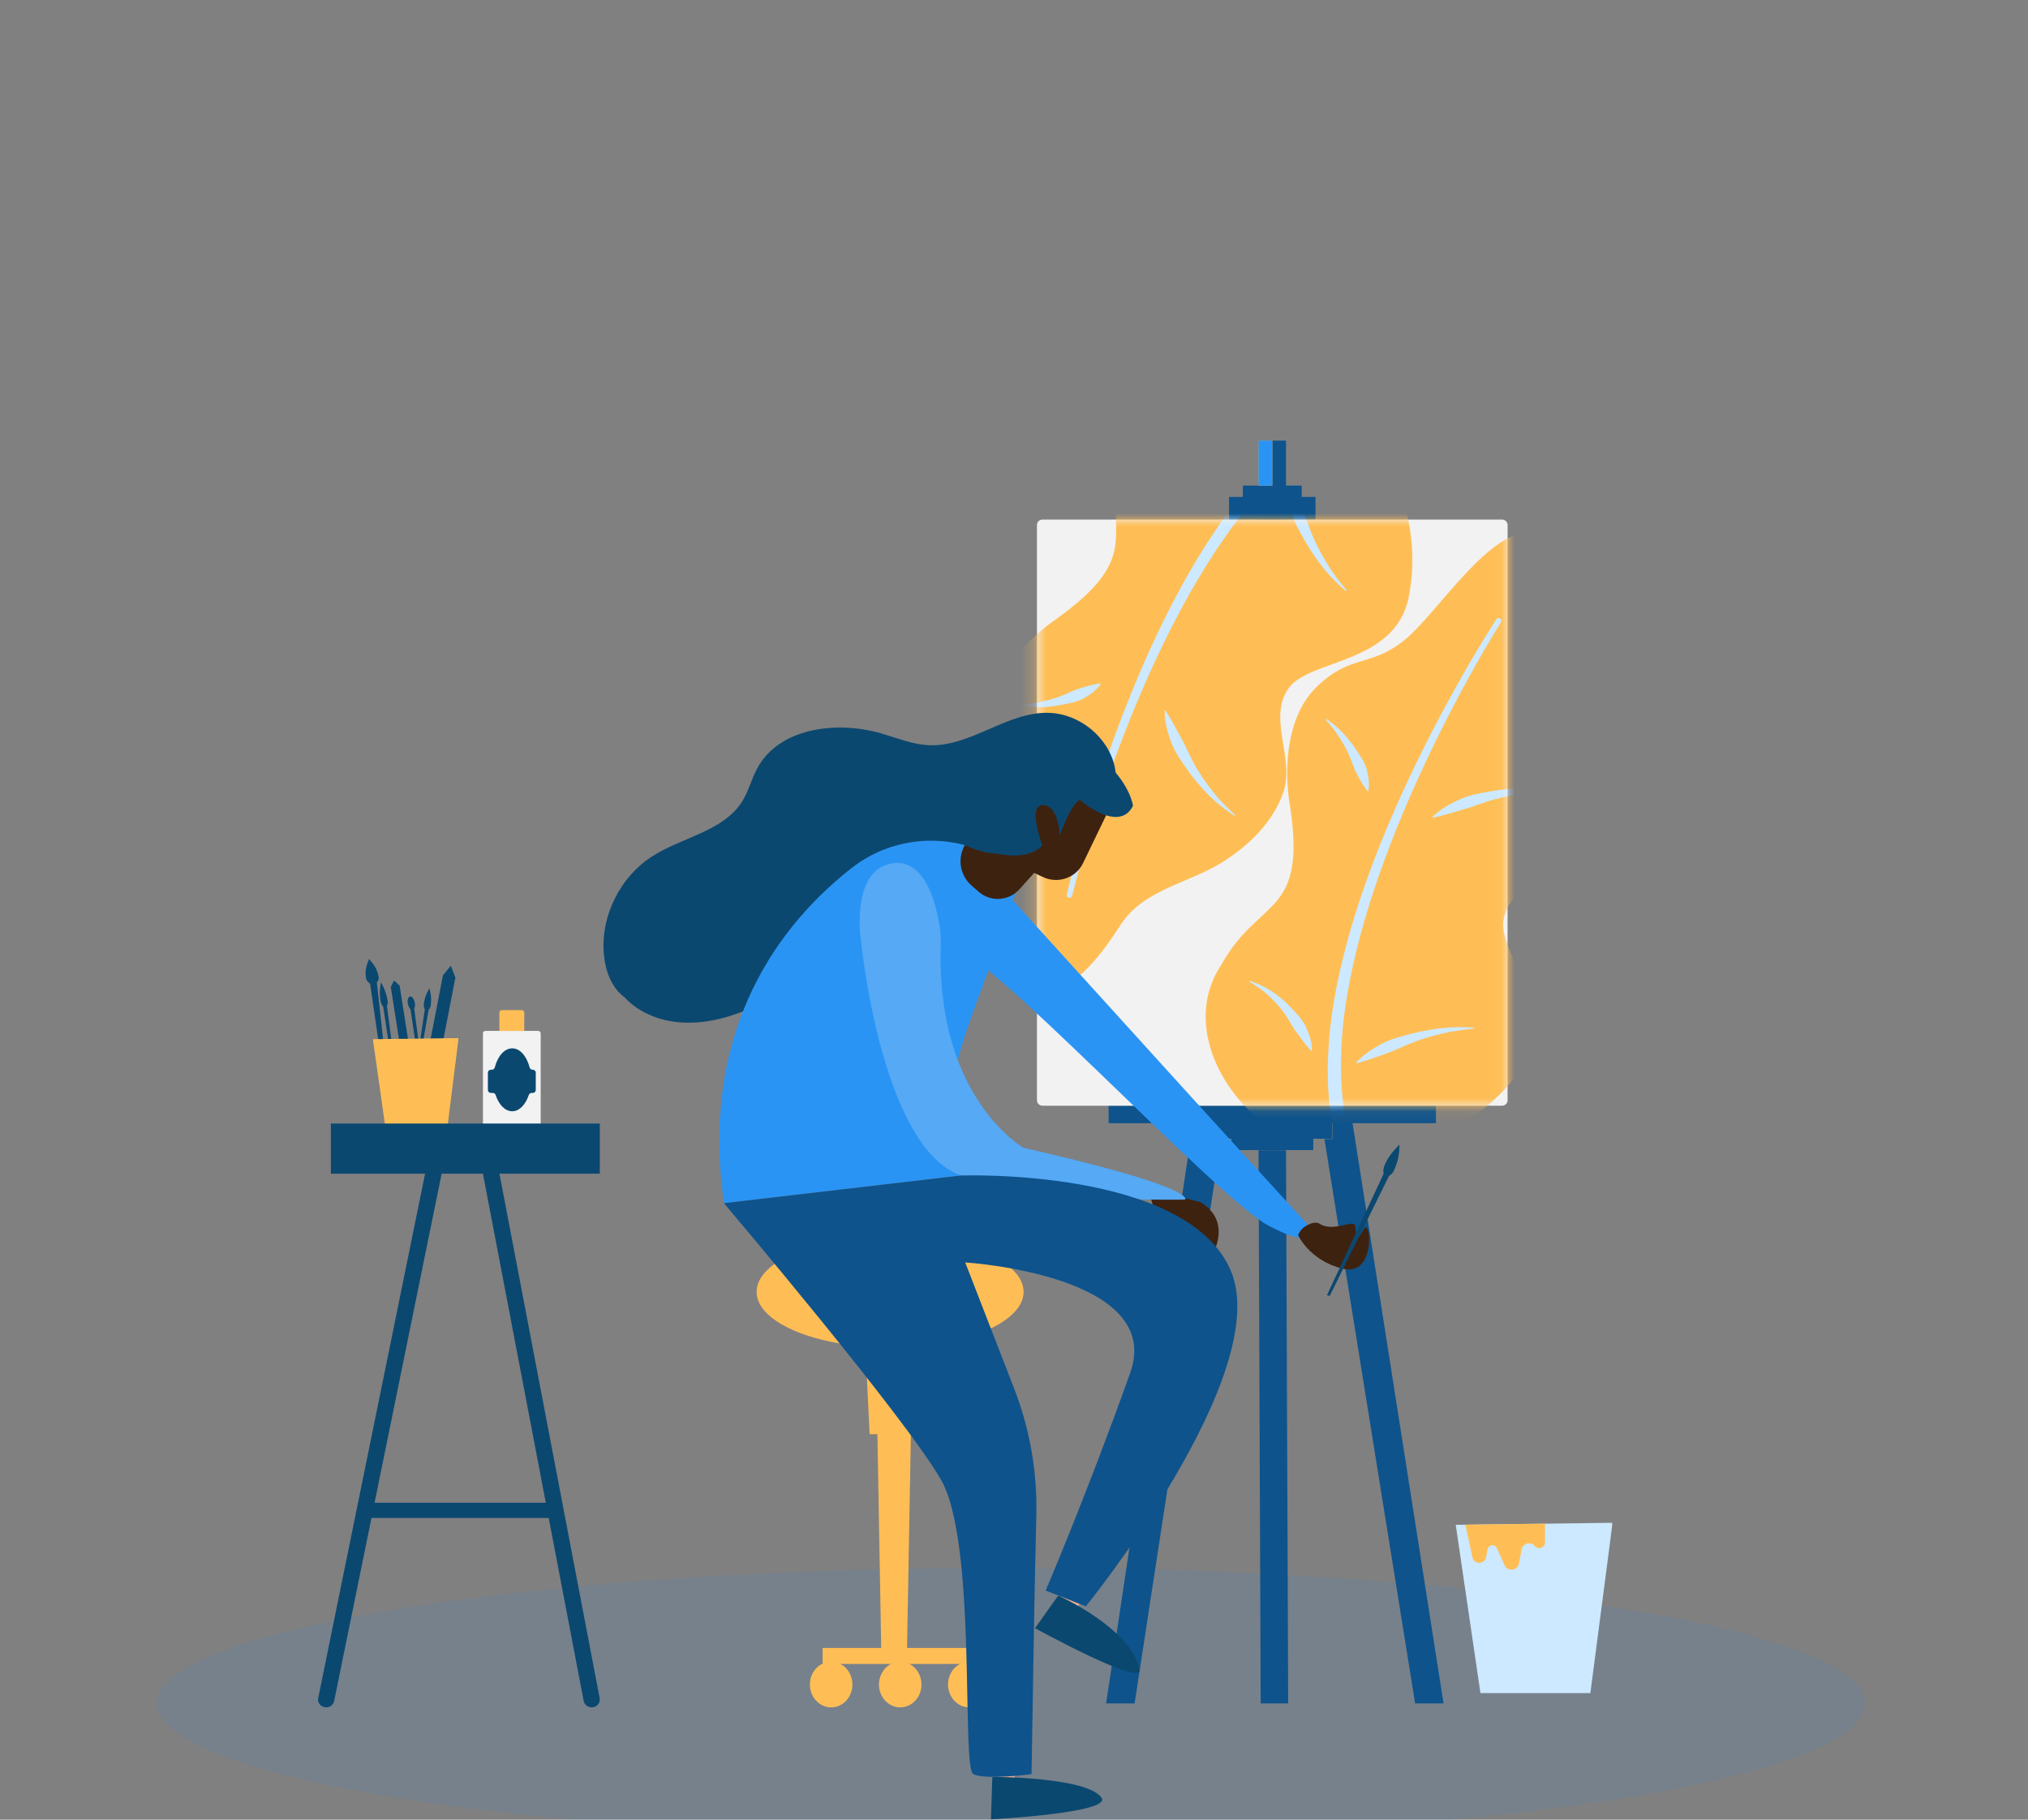 <svg width="156" height="140" viewBox="0 0 156 140" fill="none" xmlns="http://www.w3.org/2000/svg">
<rect x="0" y="0" width="156" height="140" fill="#808080" stroke="none"/>
<g id="artist 1" clip-path="url(#clip0_141_6510)">
<g id="Group">
<path id="Vector" opacity="0.1" d="M77.773 141.5C114.056 141.5 143.469 136.825 143.469 131.057C143.469 125.29 114.056 120.614 77.773 120.614C41.49 120.614 12.077 125.29 12.077 131.057C12.077 136.825 41.49 141.5 77.773 141.5Z" fill="#2A94F4"/>
</g>
<path id="Vector_2" d="M108.857 131.057H111.044L103.839 85.112L101.789 87.071L108.857 131.057ZM87.278 131.057H85.087L91.963 85.112L94.013 87.071L87.278 131.057ZM98.924 88.447H96.809L96.976 131.057H99.091L98.924 88.447ZM96.809 33.898H98.924V41.429H96.809V33.898Z" fill="#0E538C"/>
<path id="Vector_3" d="M102.5 85.901H93.234V87.627H94.712V88.49H101.023V87.627H102.5V85.901Z" fill="#FFBE55"/>
<path id="Vector_4" d="M85.278 85.072H110.456V86.415H85.278V85.072ZM101.193 39.98H94.542V38.233H101.193V39.98Z" fill="#0E538C"/>
<path id="Vector_5" d="M100.132 39.107H95.603V37.36H100.132L100.132 39.107Z" fill="#0E538C"/>
<path id="Vector_6" d="M115.543 39.974H80.192C80.079 39.974 79.97 40.018 79.891 40.097C79.811 40.175 79.766 40.282 79.766 40.393V84.653C79.766 84.764 79.811 84.87 79.891 84.949C79.97 85.027 80.079 85.072 80.192 85.072H115.543C115.656 85.072 115.765 85.027 115.845 84.949C115.924 84.87 115.969 84.764 115.969 84.653V40.393C115.969 40.282 115.924 40.175 115.845 40.097C115.765 40.018 115.656 39.974 115.543 39.974Z" fill="#F2F2F2"/>
<g id="Clip path group">
<mask id="mask0_141_6510" style="mask-type:luminance" maskUnits="userSpaceOnUse" x="79" y="39" width="37" height="47">
<g id="b">
<path id="Vector_7" d="M115.543 39.974H80.192C80.079 39.974 79.97 40.018 79.891 40.097C79.811 40.175 79.766 40.282 79.766 40.393V84.653C79.766 84.764 79.811 84.87 79.891 84.949C79.97 85.027 80.079 85.072 80.192 85.072H115.543C115.656 85.072 115.765 85.027 115.845 84.949C115.924 84.87 115.969 84.764 115.969 84.653V40.393C115.969 40.282 115.924 40.175 115.845 40.097C115.765 40.018 115.656 39.974 115.543 39.974Z" fill="white"/>
</g>
</mask>
<g mask="url(#mask0_141_6510)">
<g id="Group_2">
<path id="Vector_8" d="M99.2 61.802C99.2 61.802 98.094 55.836 101.359 52.772C103.928 50.317 105.459 51.352 108.058 49.226C110.657 47.1 114.633 40.518 117.965 40.992C121.297 41.465 120.303 46.274 119.705 48.908C118.999 52.012 121.016 54.689 121.703 57.585C122.261 59.937 122.286 62.698 121.101 64.911C119.823 67.298 116.118 67.988 115.656 70.781C115.214 73.447 120.053 77.741 117.155 82.036C113.741 87.097 106.931 90.008 100.888 88.317C95.246 86.739 90.377 79.52 93.98 74.176C96.873 68.972 100.604 70.576 99.2 61.802Z" fill="#FFBE55"/>
<g id="Group_3">
<path id="Vector_9" d="M115.464 47.86C113.697 50.719 112.09 53.685 110.599 56.695C109.113 59.709 107.754 62.784 106.588 65.925C105.426 69.065 104.441 72.273 103.815 75.543C103.495 77.175 103.273 78.824 103.192 80.475C103.107 82.124 103.15 83.778 103.394 85.396L103.395 85.402C103.413 85.538 103.376 85.677 103.292 85.787C103.208 85.897 103.083 85.97 102.944 85.99C102.805 86.01 102.664 85.976 102.551 85.895C102.437 85.813 102.361 85.692 102.339 85.556L102.337 85.547C102.107 83.838 102.092 82.118 102.207 80.417C102.318 78.715 102.573 77.03 102.926 75.371C103.618 72.047 104.668 68.819 105.891 65.668C107.118 62.518 108.535 59.446 110.077 56.441C111.626 53.437 113.281 50.493 115.108 47.638C115.138 47.593 115.185 47.562 115.238 47.551C115.292 47.539 115.347 47.549 115.394 47.577C115.44 47.605 115.474 47.65 115.487 47.702C115.501 47.754 115.493 47.809 115.466 47.855L115.464 47.86Z" fill="#CCE9FF"/>
<path id="Vector_10" d="M110.205 62.843C110.822 62.243 111.567 61.824 112.338 61.482C113.113 61.136 113.963 61.004 114.793 60.861C115.624 60.717 116.469 60.649 117.309 60.644C118.151 60.637 118.988 60.746 119.804 60.901C119.814 60.902 119.824 60.908 119.831 60.916C119.838 60.925 119.841 60.935 119.84 60.946C119.838 60.957 119.833 60.967 119.825 60.973C119.816 60.98 119.805 60.984 119.794 60.983L119.792 60.983C118.964 60.96 118.144 60.94 117.332 61.057C116.521 61.143 115.719 61.289 114.937 61.508C114.151 61.715 113.408 62.039 112.631 62.258C111.852 62.485 111.077 62.722 110.248 62.914L110.245 62.914C110.236 62.916 110.227 62.915 110.218 62.912C110.21 62.908 110.202 62.901 110.198 62.893C110.193 62.885 110.192 62.876 110.193 62.867C110.194 62.858 110.198 62.849 110.205 62.843ZM105.175 60.857C104.829 60.394 104.581 59.933 104.339 59.47C104.091 59.013 103.968 58.504 103.744 58.031C103.53 57.555 103.271 57.099 102.978 56.661C102.703 56.207 102.355 55.808 102.003 55.398L102.001 55.396C101.995 55.388 101.991 55.378 101.992 55.368C101.992 55.358 101.996 55.349 102.003 55.342C102.01 55.334 102.019 55.33 102.029 55.328C102.039 55.327 102.05 55.33 102.058 55.335C102.503 55.65 102.932 56.003 103.31 56.406C103.684 56.812 104.03 57.247 104.334 57.71C104.635 58.172 104.976 58.632 105.123 59.17C105.273 59.703 105.362 60.261 105.257 60.84C105.256 60.849 105.252 60.857 105.246 60.863C105.239 60.869 105.232 60.874 105.223 60.876C105.214 60.878 105.205 60.877 105.197 60.874C105.189 60.871 105.182 60.866 105.176 60.859L105.175 60.857ZM104.345 81.728C104.902 81.122 105.585 80.678 106.296 80.301C107.009 79.919 107.808 79.736 108.586 79.532C109.365 79.326 110.161 79.187 110.958 79.094C111.758 79.008 112.564 79.01 113.357 79.066C113.368 79.067 113.377 79.071 113.384 79.079C113.391 79.086 113.395 79.096 113.395 79.106C113.396 79.117 113.392 79.126 113.385 79.134C113.378 79.142 113.369 79.147 113.359 79.148L113.356 79.148C112.568 79.225 111.788 79.31 111.027 79.503C110.265 79.673 109.515 79.887 108.788 80.163C108.056 80.429 107.373 80.799 106.642 81.055C105.911 81.32 105.181 81.587 104.391 81.798C104.385 81.8 104.38 81.8 104.374 81.8C104.368 81.799 104.363 81.798 104.358 81.795C104.352 81.793 104.348 81.789 104.344 81.785C104.34 81.781 104.338 81.776 104.336 81.77C104.334 81.763 104.334 81.756 104.335 81.748C104.337 81.741 104.34 81.734 104.345 81.728ZM100.841 80.837C100.41 80.361 100.065 79.882 99.718 79.405C99.367 78.936 99.122 78.401 98.772 77.927C98.432 77.445 98.027 77.014 97.591 76.612C97.163 76.195 96.659 75.869 96.135 75.554L96.133 75.553C96.124 75.547 96.117 75.539 96.114 75.529C96.111 75.519 96.112 75.509 96.116 75.499C96.121 75.49 96.129 75.483 96.138 75.479C96.148 75.475 96.159 75.475 96.168 75.478C96.754 75.675 97.329 75.939 97.852 76.287C98.366 76.644 98.859 77.045 99.29 77.504C99.719 77.959 100.177 78.417 100.445 78.988C100.714 79.554 100.919 80.157 100.921 80.81C100.921 80.819 100.918 80.828 100.913 80.835C100.908 80.842 100.901 80.848 100.892 80.851C100.884 80.854 100.874 80.855 100.866 80.853C100.857 80.851 100.849 80.846 100.843 80.839L100.841 80.837Z" fill="#CCE9FF"/>
</g>
<path id="Vector_11" d="M81.083 47.747C81.083 47.747 75.996 51.177 76.083 55.614C76.119 59.136 77.944 59.475 78.24 62.786C78.535 66.097 76.582 73.508 79.271 75.499C81.96 77.491 84.732 73.41 86.213 71.138C87.958 68.46 91.312 67.981 93.887 66.421C95.978 65.154 97.99 63.226 98.754 60.841C99.578 58.268 97.466 55.197 99.157 52.907C100.772 50.721 107.281 51.073 108.342 46.026C109.592 40.08 106.898 33.277 101.421 30.25C96.308 27.425 87.665 29.111 86.343 35.389C84.623 41.074 88.409 42.547 81.083 47.747Z" fill="#FFBE55"/>
<g id="Group_4">
<path id="Vector_12" d="M82.469 68.916C83.289 65.67 84.3 62.459 85.423 59.299C86.553 56.139 87.816 53.025 89.263 49.999C90.713 46.977 92.336 44.029 94.257 41.29C95.21 39.917 96.245 38.6 97.38 37.381C98.511 36.16 99.735 35.026 101.076 34.056L101.081 34.053C101.137 34.012 101.185 33.961 101.221 33.902C101.258 33.843 101.282 33.778 101.292 33.709C101.303 33.641 101.3 33.572 101.283 33.505C101.266 33.438 101.236 33.375 101.194 33.319C101.153 33.264 101.101 33.217 101.041 33.181C100.981 33.145 100.914 33.122 100.845 33.111C100.775 33.101 100.705 33.104 100.637 33.121C100.568 33.137 100.504 33.167 100.448 33.208L100.441 33.212C99.044 34.256 97.791 35.456 96.644 36.734C95.493 38.011 94.456 39.376 93.507 40.791C91.593 43.614 90.002 46.621 88.587 49.692C87.176 52.768 85.956 55.92 84.871 59.113C83.793 62.309 82.833 65.538 82.058 68.823C82.046 68.877 82.055 68.933 82.084 68.979C82.113 69.025 82.16 69.058 82.214 69.071C82.268 69.084 82.325 69.075 82.372 69.047C82.42 69.019 82.454 68.973 82.467 68.92L82.469 68.916Z" fill="#CCE9FF"/>
<path id="Vector_13" d="M89.586 54.694C89.588 55.546 89.81 56.361 90.106 57.141C90.401 57.925 90.905 58.611 91.386 59.291C91.868 59.973 92.413 60.61 93.002 61.2C93.589 61.792 94.258 62.3 94.944 62.76C94.953 62.766 94.963 62.769 94.974 62.768C94.985 62.766 94.995 62.761 95.001 62.753C95.008 62.744 95.012 62.734 95.011 62.723C95.01 62.713 95.005 62.703 94.997 62.696L94.995 62.694C94.395 62.132 93.803 61.574 93.316 60.925C92.807 60.298 92.348 59.636 91.955 58.936C91.551 58.242 91.262 57.495 90.872 56.798C90.487 56.095 90.113 55.388 89.668 54.674L89.666 54.672C89.661 54.664 89.654 54.658 89.645 54.654C89.636 54.651 89.627 54.65 89.618 54.653C89.609 54.655 89.6 54.661 89.595 54.668C89.589 54.676 89.586 54.685 89.586 54.694ZM84.609 52.582C84.031 52.667 83.524 52.819 83.019 52.975C82.515 53.124 82.06 53.397 81.561 53.574C81.066 53.76 80.554 53.9 80.032 54.004C79.511 54.132 78.977 54.17 78.433 54.213L78.43 54.214C78.42 54.214 78.41 54.219 78.403 54.226C78.396 54.233 78.392 54.243 78.392 54.253C78.391 54.263 78.394 54.273 78.401 54.281C78.407 54.289 78.416 54.294 78.427 54.296C78.967 54.385 79.524 54.435 80.082 54.415C80.638 54.39 81.196 54.326 81.744 54.211C82.29 54.096 82.862 54.011 83.355 53.734C83.845 53.463 84.311 53.132 84.655 52.651C84.66 52.644 84.663 52.636 84.663 52.627C84.664 52.618 84.661 52.61 84.657 52.602C84.652 52.595 84.645 52.589 84.637 52.586C84.629 52.582 84.621 52.581 84.612 52.582L84.609 52.582ZM99.098 37.303C99.052 38.12 99.213 38.908 99.441 39.67C99.667 40.437 100.098 41.124 100.498 41.81C100.898 42.498 101.358 43.152 101.853 43.773C102.354 44.392 102.923 44.954 103.522 45.468C103.53 45.475 103.54 45.478 103.551 45.478C103.561 45.478 103.571 45.474 103.579 45.466C103.586 45.459 103.591 45.45 103.592 45.439C103.592 45.429 103.589 45.419 103.582 45.411L103.581 45.409C103.081 44.804 102.593 44.201 102.197 43.534C101.783 42.882 101.409 42.208 101.096 41.506C100.772 40.809 100.559 40.071 100.229 39.38C99.905 38.684 99.584 37.986 99.18 37.286C99.177 37.281 99.174 37.277 99.17 37.273C99.165 37.269 99.16 37.267 99.155 37.265C99.149 37.263 99.144 37.262 99.138 37.263C99.132 37.263 99.127 37.265 99.121 37.267C99.115 37.271 99.109 37.276 99.105 37.282C99.101 37.289 99.099 37.296 99.098 37.303ZM95.986 35.486C95.339 35.52 94.75 35.617 94.162 35.711C93.576 35.796 93.017 36.002 92.427 36.091C91.84 36.193 91.244 36.215 90.646 36.194C90.043 36.188 89.453 36.066 88.857 35.923L88.854 35.922C88.844 35.919 88.833 35.921 88.824 35.925C88.815 35.93 88.808 35.938 88.804 35.948C88.801 35.958 88.801 35.968 88.805 35.977C88.808 35.987 88.816 35.995 88.825 35.999C89.379 36.269 89.975 36.485 90.595 36.605C91.215 36.712 91.852 36.774 92.486 36.751C93.118 36.73 93.771 36.727 94.372 36.512C94.97 36.301 95.55 36.019 96.023 35.56C96.029 35.554 96.033 35.546 96.035 35.537C96.037 35.529 96.036 35.52 96.032 35.511C96.028 35.503 96.022 35.496 96.015 35.492C96.007 35.487 95.998 35.485 95.989 35.485L95.986 35.486Z" fill="#CCE9FF"/>
</g>
</g>
</g>
</g>
<path id="Vector_14" d="M96.81 33.898H97.867V37.36H96.81V33.898Z" fill="#FFBE55"/>
<path id="Vector_15" d="M102.5 85.901H93.234V87.627H94.712V88.49H101.023V87.627H102.5V85.901Z" fill="#0E538C"/>
<path id="Vector_16" d="M96.81 33.898H97.867V37.36H96.81V33.898Z" fill="#2A94F4"/>
<path id="Vector_17" d="M34.074 75.033L34.679 74.301L35.031 75.212L33.378 83.741L32.421 83.562L34.074 75.033ZM30.061 75.93L30.309 75.44L30.741 75.827L32.082 84.409L31.402 84.511L30.061 75.93ZM28.25 74.151L28.384 73.782L28.594 74.026C28.876 74.352 29.061 74.749 29.127 75.173C29.138 75.247 29.132 75.322 29.108 75.393C29.084 75.464 29.042 75.528 28.988 75.581L29.819 83.19L29.572 83.252L28.469 75.681C28.384 75.632 28.311 75.564 28.255 75.484C28.2 75.403 28.163 75.312 28.148 75.216C28.092 74.858 28.127 74.492 28.25 74.151Z" fill="#0B4870"/>
<path id="Vector_18" d="M29.25 75.922L29.3 75.565L29.436 75.82C29.619 76.162 29.75 76.567 29.816 76.99C29.84 77.14 29.821 77.287 29.765 77.385L30.751 84.97L30.615 85.016L29.477 77.45C29.372 77.34 29.294 77.163 29.264 76.969C29.207 76.611 29.203 76.251 29.25 75.922ZM31.414 76.778C31.47 76.648 31.653 76.632 31.734 76.748C31.828 76.88 31.889 77.031 31.914 77.191C31.937 77.341 31.918 77.488 31.863 77.585L32.849 85.171L32.712 85.217L31.575 77.65C31.47 77.54 31.392 77.364 31.361 77.169C31.337 77.016 31.369 76.881 31.414 76.778Z" fill="#0B4870"/>
<path id="Vector_19" d="M32.883 76.315L33.031 76.031L33.091 76.28C33.171 76.615 33.185 76.989 33.132 77.361C33.112 77.493 33.053 77.611 32.973 77.677L31.821 84.29L31.678 84.293L32.679 77.656C32.609 77.536 32.582 77.367 32.607 77.196C32.652 76.881 32.747 76.579 32.883 76.315Z" fill="#0B4870"/>
<path id="Vector_20" d="M29.722 87.284H34.344L34.357 87.182C35.261 80.025 35.261 79.994 35.261 79.984V79.866L35.141 79.868C35.079 79.869 28.899 79.951 28.819 79.951H28.683L29.722 87.284Z" fill="#FFBE55"/>
<path id="Vector_21" d="M37.339 79.316H41.404C41.508 79.316 41.592 79.399 41.592 79.501V86.696H37.15V79.501C37.15 79.399 37.235 79.316 37.339 79.316Z" fill="#F2F2F2"/>
<path id="Vector_22" d="M38.597 77.718H40.144C40.245 77.718 40.327 77.799 40.327 77.898V79.316H38.414V77.898C38.414 77.799 38.496 77.718 38.597 77.718Z" fill="#FFBE55"/>
<path id="Vector_23" d="M37.76 82.301H37.836C37.944 82.301 38.034 82.227 38.06 82.125C38.283 81.262 38.799 80.656 39.4 80.656C40.002 80.656 40.518 81.262 40.74 82.125C40.767 82.228 40.857 82.301 40.965 82.301H40.982C41.109 82.301 41.212 82.402 41.212 82.527V83.861C41.212 83.986 41.109 84.087 40.982 84.087H40.898C40.799 84.087 40.709 84.148 40.678 84.24C40.43 84.989 39.952 85.498 39.4 85.498C38.849 85.498 38.371 84.989 38.123 84.24C38.092 84.148 38.002 84.087 37.903 84.087H37.76C37.699 84.087 37.641 84.064 37.598 84.021C37.554 83.979 37.53 83.921 37.53 83.861V82.527C37.53 82.402 37.633 82.301 37.76 82.301Z" fill="#0B4870"/>
<g id="Group_5">
<path id="Vector_24" d="M45.514 131.36C45.548 131.36 45.582 131.357 45.618 131.351C45.958 131.297 46.188 130.99 46.131 130.665L38.213 89.223C38.156 88.899 37.83 88.68 37.493 88.733C37.152 88.788 36.922 89.095 36.98 89.42L44.897 130.862C44.949 131.153 45.214 131.36 45.514 131.36ZM25.091 131.36C25.392 131.36 25.656 131.153 25.707 130.862L34.152 89.42C34.209 89.095 33.979 88.788 33.638 88.733C33.295 88.683 32.975 88.899 32.918 89.223L24.474 130.665C24.416 130.99 24.646 131.297 24.987 131.351C25.023 131.357 25.057 131.36 25.091 131.36Z" fill="#0B4870"/>
<path id="Vector_25" d="M46.14 90.3H25.452V86.441H46.14L46.14 90.3ZM42.891 116.789H27.668V115.616H42.891V116.789Z" fill="#0B4870"/>
</g>
<path id="Vector_26" d="M113.88 130.264H122.336L122.359 130.083C124.013 117.439 124.013 117.385 124.013 117.368V117.159L123.794 117.162C123.68 117.163 112.375 117.31 112.228 117.31H111.979L113.88 130.264Z" fill="#CCE9FF"/>
<path id="Vector_27" d="M113.314 117.296L118.848 117.226V118.669C118.848 119.08 118.326 119.265 118.06 118.95C117.745 118.578 117.133 118.736 117.044 119.211L116.843 120.295C116.74 120.852 115.965 120.942 115.734 120.423L115.149 119.113C114.998 118.774 114.492 118.833 114.426 119.197L114.314 119.806C114.21 120.373 113.388 120.386 113.266 119.822L112.719 117.304L113.314 117.296ZM71.237 98.651H66.323L66.895 110.342H70.665L71.237 98.651Z" fill="#FFBE55"/>
<path id="Vector_28" d="M67.455 108.281L67.799 127.529H69.76L70.104 108.281H67.455Z" fill="#FFBE55"/>
<path id="Vector_29" d="M68.47 103.677C74.141 103.677 78.738 101.759 78.738 99.392C78.738 97.025 74.141 95.107 68.47 95.107C62.798 95.107 58.201 97.025 58.201 99.392C58.201 101.759 62.798 103.677 68.47 103.677Z" fill="#FFBE55"/>
<g id="Group_6">
<path id="Vector_30" d="M75.214 128.019H63.28V126.789H75.214V128.019Z" fill="#FFBE55"/>
<path id="Vector_31" d="M72.926 129.602C72.926 130.573 73.658 131.36 74.561 131.36C75.464 131.36 76.196 130.573 76.196 129.602C76.196 128.631 75.464 127.844 74.561 127.844C73.658 127.844 72.926 128.631 72.926 129.602ZM67.613 129.602C67.613 130.573 68.345 131.36 69.248 131.36C70.151 131.36 70.882 130.573 70.882 129.602C70.882 128.631 70.151 127.844 69.248 127.844C68.345 127.844 67.613 128.631 67.613 129.602ZM62.3 129.602C62.3 130.573 63.032 131.36 63.935 131.36C64.838 131.36 65.569 130.573 65.569 129.602C65.569 128.631 64.838 127.844 63.935 127.844C63.032 127.844 62.3 128.631 62.3 129.602Z" fill="#FFBE55"/>
</g>
<path id="Vector_32" d="M92.345 92.491C94.756 93.943 93.319 96.41 93.319 96.41L89.151 94.451L88.331 91.461L92.345 92.491Z" fill="#3D2210"/>
<path id="Vector_33" d="M78.035 136.034L78.134 138.43L76.366 138.697L76.295 136.053L78.035 136.034Z" fill="#EDAC90"/>
<path id="Vector_34" d="M76.328 136.707C76.328 136.707 83.644 136.707 84.736 138.316C85.532 139.489 76.23 139.974 76.23 139.974L76.328 136.707Z" fill="#0B4870"/>
<path id="Vector_35" d="M83.324 122.94L82.073 125L80.445 124.272L81.858 122.021L83.324 122.94Z" fill="#EDAC90"/>
<path id="Vector_36" d="M81.4 122.751C81.4 122.751 87.052 125.29 87.663 128.455C87.93 129.841 79.62 125.267 79.62 125.267L81.4 122.751ZM80.182 65.021C83.053 63.285 79.389 61.784 82.756 61.95C83.518 61.988 84.345 62.06 84.981 61.646C85.806 61.106 85.956 59.956 85.75 59.003C85.257 56.718 83.045 54.908 80.67 54.843C77.443 54.755 74.64 57.493 71.415 57.333C70.185 57.272 69.025 56.788 67.844 56.441C64.404 55.431 59.977 55.968 58.27 59.074C57.813 59.906 57.594 60.853 57.091 61.659C55.663 63.945 52.527 64.394 50.231 65.845C47.679 67.457 46.164 70.531 46.458 73.5C46.581 74.736 47.049 76.018 48.071 76.75C48.071 76.75 51.544 81.105 59.408 76.75C67.271 72.394 80.182 65.021 80.182 65.021Z" fill="#0B4870"/>
<path id="Vector_37" d="M73.558 73.309C74.783 71.942 93.561 92.165 97.568 94.294C101.577 96.423 100.657 94.294 100.657 94.294L92.613 85.474L77.143 68.42L73.558 73.309Z" fill="#2A94F4"/>
<path id="Vector_38" d="M75.955 65.66C72.553 64.038 68.499 64.453 65.537 66.763C65.506 66.787 65.475 66.811 65.444 66.836C60.277 70.898 53.751 78.882 55.685 92.567L73.938 90.439C73.938 90.439 71.372 87.39 74.679 78.363C76.499 73.398 78.104 68.762 78.104 68.762L75.955 65.66Z" fill="#2A94F4"/>
<path id="Vector_39" d="M66.204 72.191C66.204 72.191 67.75 88.31 73.938 90.439C80.126 92.568 91.166 92.29 91.166 92.29C91.166 92.29 92.119 91.446 80.275 88.665C79.784 88.55 79.27 88.431 78.734 88.31C78.734 88.31 72.018 84.496 72.365 72.834C72.381 72.305 72.36 71.776 72.279 71.254C72.012 69.538 71.168 66.094 68.708 66.413C65.444 66.836 66.204 72.191 66.204 72.191Z" fill="#2A94F4"/>
<path id="Vector_40" opacity="0.21" d="M66.204 72.191C66.204 72.191 67.75 88.31 73.938 90.439C80.126 92.568 91.166 92.29 91.166 92.29C91.166 92.29 92.119 91.446 80.275 88.665C79.784 88.55 79.27 88.431 78.734 88.31C78.734 88.31 72.018 84.496 72.365 72.834C72.381 72.305 72.36 71.776 72.279 71.254C72.012 69.538 71.168 66.094 68.708 66.413C65.444 66.836 66.204 72.191 66.204 72.191Z" fill="#F7F7F7"/>
<path id="Vector_41" d="M55.685 92.568C55.685 92.568 69.607 108.991 72.391 113.857C75.176 118.723 73.938 136.015 74.867 136.493C75.794 136.971 79.348 136.498 79.348 136.498L79.568 123.375L79.718 116.503C79.79 113.207 79.213 109.928 78.018 106.847L74.247 97.129C74.247 97.129 89.638 98.069 86.933 105.645C83.532 115.164 80.435 122.372 80.435 122.372L83.529 123.588C83.529 123.588 98.057 105.645 94.667 97.738C91.278 89.83 73.938 90.439 73.938 90.439L55.685 92.568Z" fill="#0E538C"/>
<path id="Vector_42" d="M85.771 61.309L83.313 66.406C82.766 67.542 81.384 68.023 80.232 67.479L79.552 67.158L78.402 68.432C77.594 69.328 76.2 69.41 75.289 68.615L74.743 68.139C73.69 67.22 73.594 65.636 74.528 64.601L80.209 58.307L85.771 61.309Z" fill="#3D2210"/>
<path id="Vector_43" d="M76.829 65.697C76.829 65.697 79.123 66.248 80.182 65.022C80.182 65.022 78.991 61.95 80.218 61.942C81.445 61.933 81.523 64.278 81.523 64.278C81.523 64.278 82.392 61.801 83.062 61.546C83.062 61.546 86.069 64.161 87.153 61.998C87.153 61.998 86.991 60.524 85.195 58.771C83.4 57.018 79.828 57.936 79.828 57.936L76.829 65.697Z" fill="#0B4870"/>
<path id="Vector_44" d="M73.166 64.438C73.166 64.438 74.885 65.638 76.829 65.697C78.773 65.755 80.024 57.696 80.024 57.696L73.166 64.438Z" fill="#0B4870"/>
<path id="Vector_45" d="M101.555 94.187C102.694 94.817 104.203 93.722 104.256 94.351C104.367 95.687 104.558 95.107 104.935 94.533C105.472 93.718 105.843 98.247 103.276 97.609C100.709 96.969 99.86 95.034 99.86 95.034C99.86 95.034 99.957 94.632 100.414 94.346C101.234 93.834 101.555 94.187 101.555 94.187Z" fill="#3D2210"/>
<path id="Vector_46" d="M107.316 88.417L107.656 88.06L107.636 88.452C107.609 88.978 107.467 89.534 107.227 90.059C107.141 90.245 107.003 90.394 106.856 90.458L102.286 99.703L102.074 99.646L106.433 90.302C106.381 90.097 106.416 89.837 106.527 89.596C106.73 89.153 107.001 88.748 107.316 88.417Z" fill="#0B4870"/>
</g>
<defs>
<clipPath id="clip0_141_6510">
<rect width="255" height="141" fill="white" transform="translate(-50 0.5)"/>
</clipPath>
</defs>
</svg>
